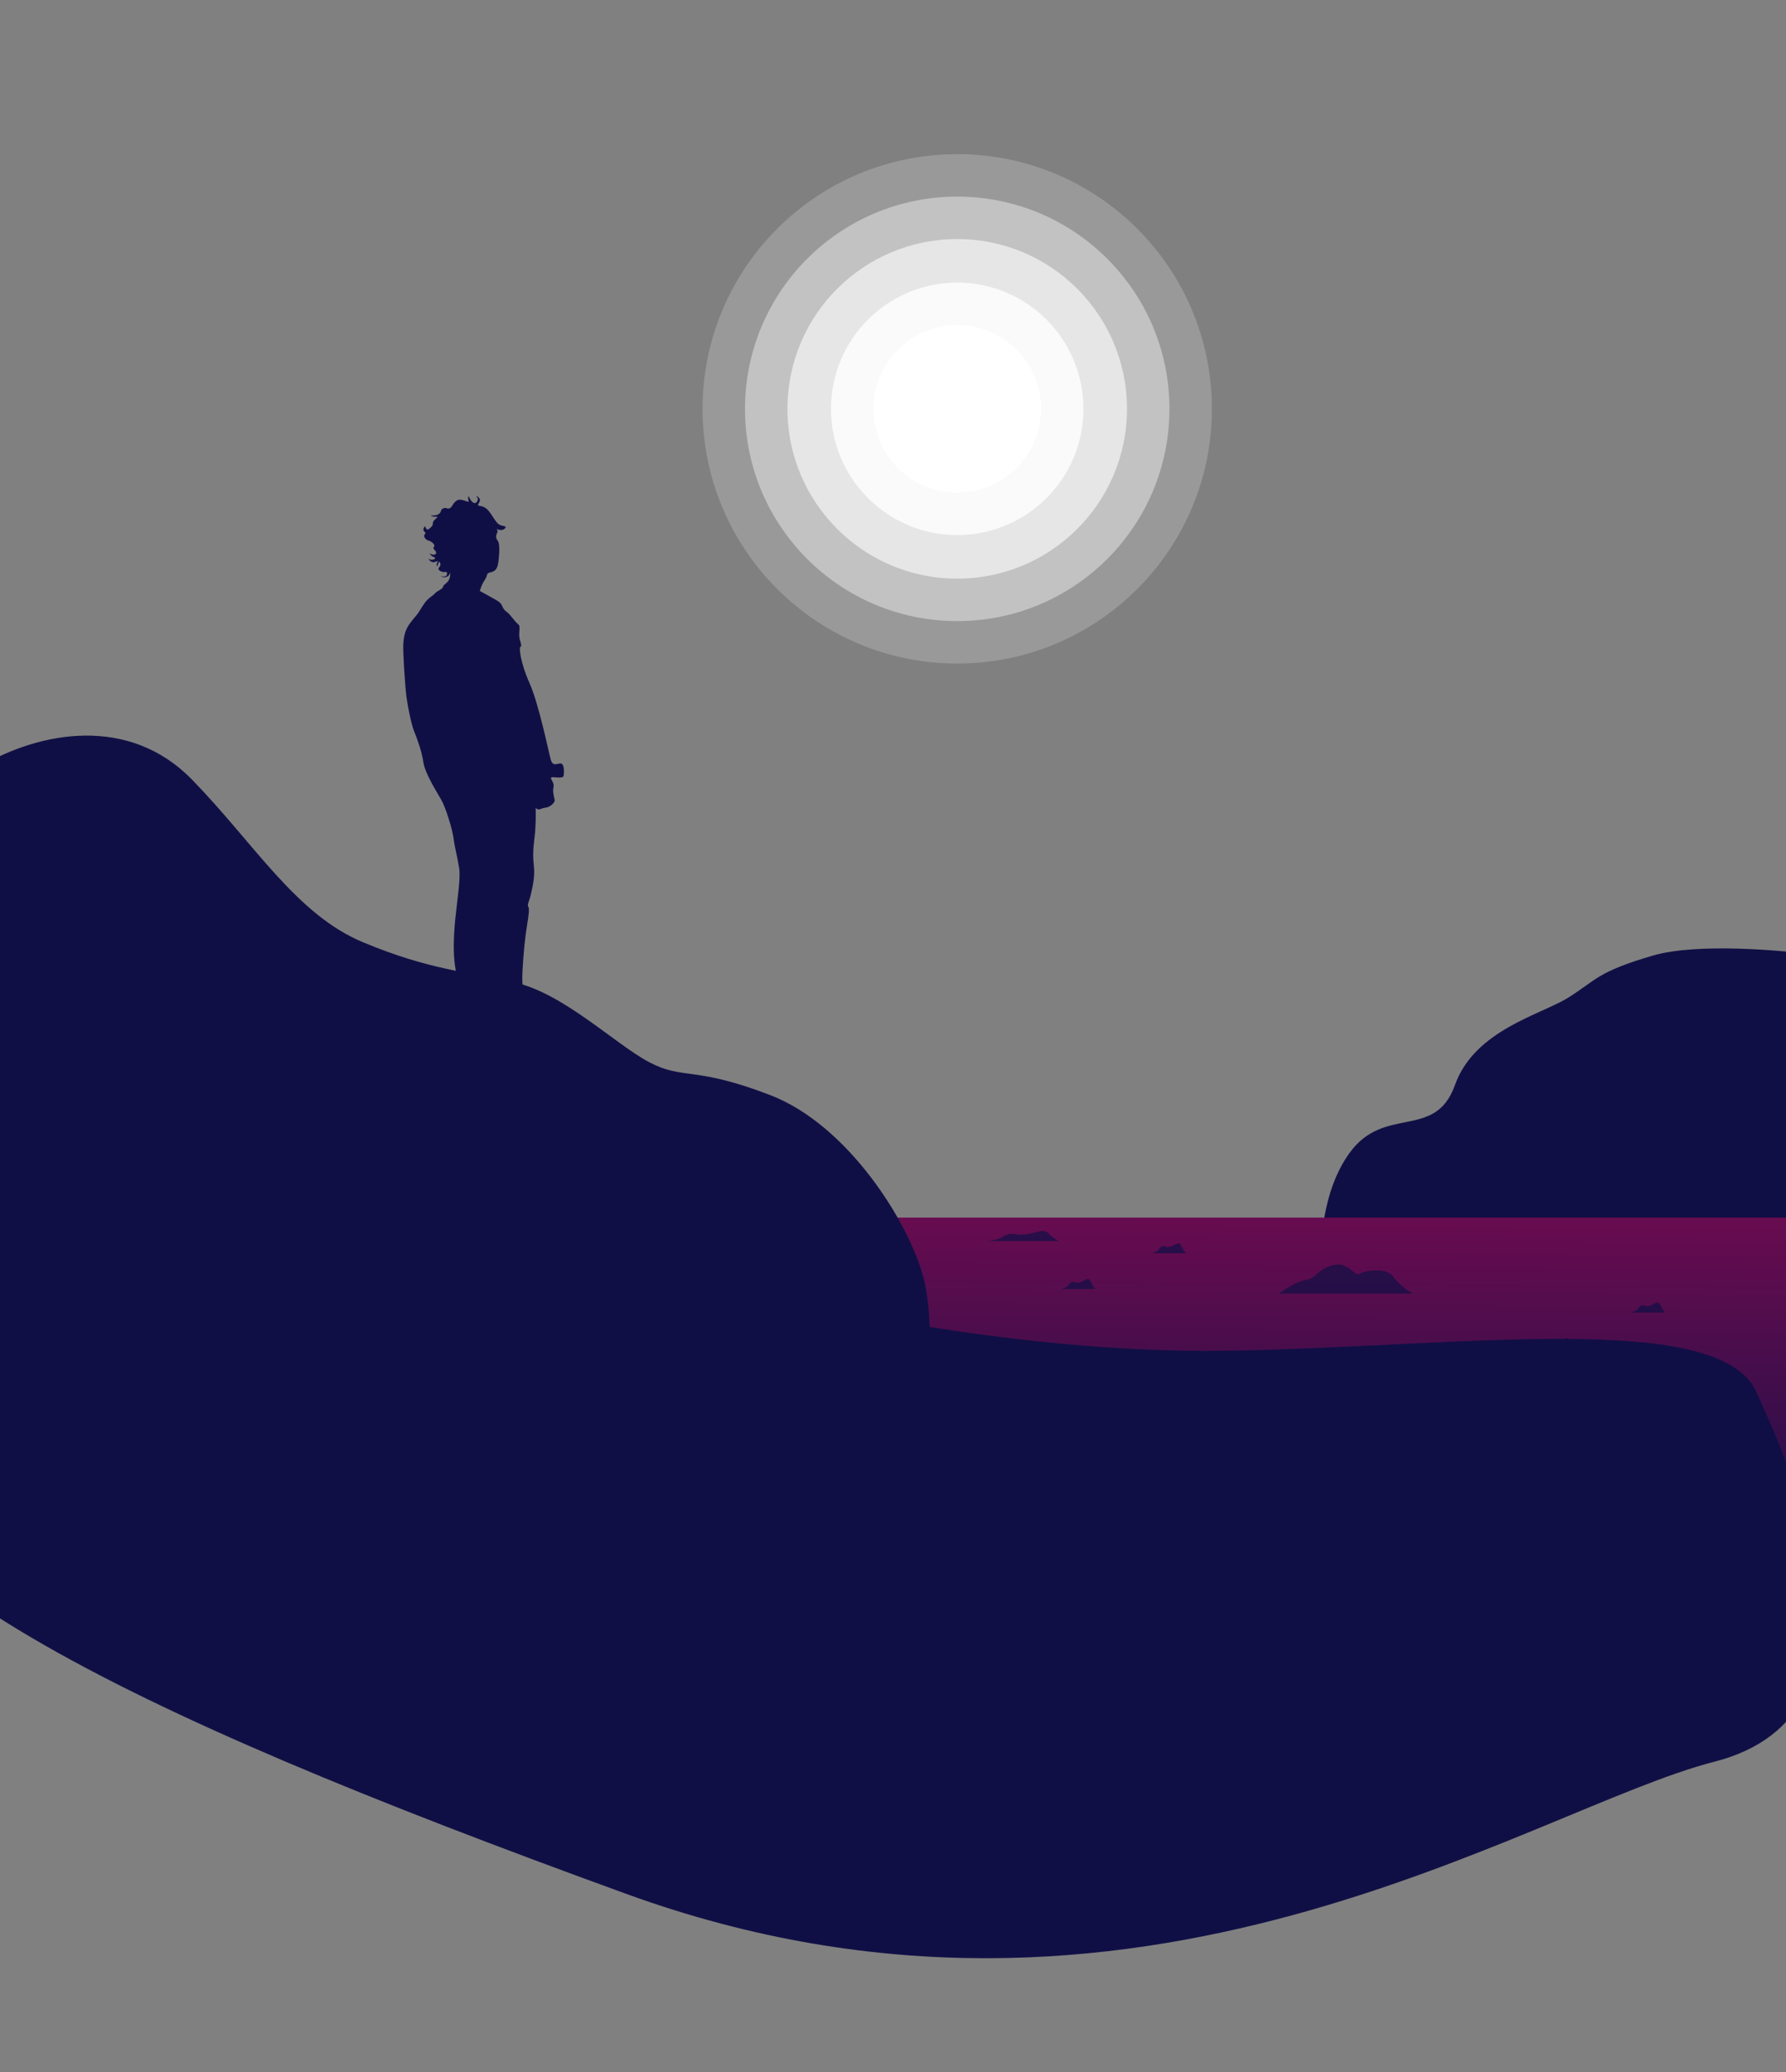 <svg width="1599" height="1855" viewBox="0 0 1599 1855" fill="none" xmlns="http://www.w3.org/2000/svg">
<rect x="0" y="0" width="1599" height="1855" fill="#808080" stroke="none"/>
<circle cx="857" cy="366" r="75" fill="white"/>
<circle cx="857" cy="366" r="113" fill="white" fill-opacity="0.8"/>
<circle cx="857" cy="366" r="152" fill="white" fill-opacity="0.6"/>
<circle cx="857" cy="366" r="190" fill="white" fill-opacity="0.4"/>
<circle cx="857" cy="366" r="228" fill="white" fill-opacity="0.2"/>
<path d="M1479.88 855.407C1519.78 843.804 1596.58 850.572 1630 855.407V1207H1195.26L1183.67 1135.48C1181.49 1115.31 1183.37 1066.36 1208.36 1031.95C1239.59 988.942 1284.93 1020.95 1302.56 971.437C1320.19 921.924 1379.63 908.421 1404.32 892.917C1429 877.412 1430.01 869.911 1479.88 855.407Z" fill="#100F45"/>
<rect x="29" y="1090" width="1599" height="235" fill="url(#paint0_linear_24_25)"/>
<path d="M1265 1158H1177H1145C1149.89 1154.4 1161.53 1146.93 1169 1145.85C1178.33 1144.5 1181 1135.06 1194.33 1132.36C1207.67 1129.66 1213 1143.16 1217 1140.46C1221 1137.76 1241 1133.71 1247.67 1143.16C1253 1150.71 1261.44 1156.2 1265 1158Z" fill="#100F45" fill-opacity="0.7"/>
<path d="M956.397 1150.63C957.873 1148.39 959.841 1146.15 963.778 1148.39C964.434 1148.39 966.337 1148.17 968.698 1147.27C971.651 1146.15 974.603 1142.78 976.571 1147.27C978.146 1150.86 980.18 1153.25 981 1154H950C951.64 1153.63 955.216 1152.43 956.397 1150.63Z" fill="#100F45" fill-opacity="0.7"/>
<path d="M1037.4 1118.63C1038.87 1116.39 1040.84 1114.15 1044.78 1116.39C1045.43 1116.39 1047.34 1116.17 1049.7 1115.27C1052.65 1114.15 1055.6 1110.78 1057.57 1115.27C1059.15 1118.86 1061.18 1121.25 1062 1122H1031C1032.64 1121.63 1036.22 1120.43 1037.4 1118.63Z" fill="#100F45" fill-opacity="0.7"/>
<path d="M1385.4 1203.63C1386.87 1201.39 1388.84 1199.15 1392.78 1201.39C1393.43 1201.39 1395.34 1201.17 1397.7 1200.27C1400.65 1199.15 1403.6 1195.78 1405.57 1200.27C1407.15 1203.86 1409.18 1206.25 1410 1207H1379C1380.64 1206.63 1384.22 1205.43 1385.4 1203.63Z" fill="#100F45" fill-opacity="0.7"/>
<path d="M1466.4 1171.63C1467.87 1169.39 1469.84 1167.15 1473.78 1169.39C1474.43 1169.39 1476.34 1169.17 1478.7 1168.27C1481.65 1167.15 1484.6 1163.78 1486.57 1168.27C1488.15 1171.86 1490.18 1174.25 1491 1175H1460C1461.64 1174.63 1465.22 1173.43 1466.4 1171.63Z" fill="#100F45" fill-opacity="0.7"/>
<path d="M897.206 1107.63C900.254 1105.39 904.317 1103.15 912.444 1105.39C913.799 1105.39 917.727 1105.17 922.603 1104.27C928.698 1103.15 934.794 1099.78 938.857 1104.27C942.108 1107.86 946.307 1110.25 948 1111H884C887.386 1110.63 894.768 1109.43 897.206 1107.63Z" fill="#100F45" fill-opacity="0.7"/>
<path d="M975.714 1238.41C979.571 1230.68 984.714 1222.95 995 1230.68C996.714 1230.68 1001.69 1229.9 1007.86 1226.81C1015.57 1222.95 1023.29 1211.35 1028.43 1226.81C1032.54 1239.18 1037.86 1247.42 1040 1250H959C963.286 1248.71 972.629 1244.59 975.714 1238.41Z" fill="#100F45" fill-opacity="0.7"/>
<path d="M1180.4 1240.63C1181.87 1238.39 1183.84 1236.15 1187.78 1238.39C1188.43 1238.39 1190.34 1238.17 1192.7 1237.27C1195.65 1236.15 1198.6 1232.78 1200.57 1237.27C1202.15 1240.86 1204.18 1243.25 1205 1244H1174C1175.64 1243.63 1179.22 1242.43 1180.4 1240.63Z" fill="#100F45" fill-opacity="0.7"/>
<path d="M1093.72 1209.19C928.978 1211.19 753.812 1176.03 686.822 1158.2C679.012 1158.2 602.74 1144.11 360.134 1087.73C56.876 1017.25 -155.359 1091.73 -158.964 1245.68C-162.569 1399.62 104.19 1529.58 561.104 1695.53C1018.02 1861.47 1369.04 1619.55 1534.86 1577.07C1700.68 1534.58 1606.51 1320.15 1572.26 1245.68C1538.02 1171.2 1299.65 1206.69 1093.72 1209.19Z" fill="#100F45"/>
<path d="M-18.5 686.5C-62.9 712.5 -130.667 705 -159 698V1324.5H827C831.5 1281.67 837.8 1185.7 827 1144.5C813.5 1093 758.5 1007 690 980.5C621.5 954 612 967 581.5 951C551 935 505 889.5 461 879.5C417 869.5 385 868.5 325 843.5C265 818.5 228 755.5 172 698C116 640.5 37 654 -18.5 686.5Z" fill="#100F45"/>
<path d="M432.578 521.5C431.378 523.5 430.078 527.333 429.578 529L443.078 536.5C447.578 539 448.578 540 450.078 543.5C451.578 547 453.578 547 456.578 550.5C459.578 554 461.578 557 464.078 559C466.578 561 463.578 567 465.578 573.249C467.578 579.499 466.078 578.5 465.578 579.5C465.078 580.5 465.578 592.5 474.078 611.5C482.578 630.5 491.578 675 493.078 680C494.563 684.949 496.537 684.51 500.941 683.531L501.078 683.5C505.578 682.5 505.078 691.5 504.578 694.5C504.078 697.5 495.078 695 493.578 696C492.078 697 496.578 700.5 495.578 704.5C494.578 708.5 496.078 713.5 496.578 716C497.078 718.5 492.578 722.5 488.578 723C484.578 723.5 485.578 724 483.078 724.5C481.078 724.9 479.912 723.667 479.578 723C479.745 728 479.778 740.3 478.578 749.5C477.078 761 477.078 767.5 478.078 776.5C479.078 785.5 476.078 797 475.078 801.5C474.078 806 471.578 810 473.078 812C474.578 814 472.078 826 470.578 837C469.078 848 467.578 869 467.578 875.5C467.578 882 468.578 883 467.078 886.5C465.578 890 469.578 893 467.578 895C465.578 897 468.578 899 474.578 903.5C480.578 908 485.078 910 496.578 917.5C508.078 925 510.078 927.5 507.078 932C504.078 936.5 484.578 934 465.578 934C446.578 934 412.078 937 411.078 934C410.078 931 411.078 930.5 414.078 924.5C417.078 918.5 414.078 911.5 413.078 901.5C412.078 891.5 409.578 878.5 407.578 866C405.578 853.5 406.078 838.5 407.578 823C409.078 807.5 412.578 786.5 411.078 777C409.578 767.5 407.078 758.5 406.078 750.5C405.078 742.5 399.078 723 395.078 716C391.078 709 380.578 692.5 379.078 682.5C377.578 672.5 373.578 661.5 371.078 655.5C368.578 649.5 365.578 635.5 364.078 625C362.578 614.5 360.578 582.5 361.078 576C361.578 569.5 362.578 565.5 365.078 561C367.578 556.5 372.578 551.5 374.578 548.5C376.578 545.5 379.578 540 382.578 537C385.578 534 388.578 532.5 389.578 531C390.578 529.5 396.078 527.5 396.578 525.5C397.078 523.5 397.578 524 400.578 521C402.978 518.6 403.245 514.333 403.078 512.5C402.912 513.5 401.978 515.7 399.578 516.5C397.178 517.3 395.245 516.167 394.578 515.5C395.245 515.833 396.978 516.4 398.578 516C400.578 515.5 401.078 511.5 398.578 512C396.078 512.5 393.078 511 392.578 509.5C392.078 508 395.078 507.5 394.078 504C393.278 501.2 392.078 504.833 391.578 507C391.245 506.833 390.678 506.1 391.078 504.5C391.578 502.5 393.578 501.5 389.578 503C386.378 504.2 384.245 501.5 383.578 500C384.078 500.5 385.578 501.4 387.578 501C390.078 500.5 390.078 499 388.078 498.5C386.478 498.1 385.078 496.333 384.578 495.5C385.578 496 387.878 496.9 389.078 496.5C390.578 496 391.078 494.5 389.578 493C388.078 491.5 387.578 490 388.578 489.5C389.578 489 388.578 486.5 386.078 485C383.578 483.5 381.578 484 380.078 481C378.578 478 382.578 478 380.078 476C378.078 474.4 379.578 472 380.578 471C380.912 472.5 382.078 475.1 384.078 473.5C386.578 471.5 387.578 470.5 387.578 468C387.578 465.5 394.078 462 390.578 462.5C387.778 462.9 386.078 462 385.578 461.5C387.245 461.667 391.078 461.6 393.078 460C395.578 458 394.078 456 397.078 455C400.078 454 400.078 456 402.578 455C405.078 454 405.078 450.5 409.078 448C413.078 445.5 420.578 451 419.578 448.5C418.778 446.5 419.245 444.667 419.578 444C420.078 445.333 421.478 448.3 423.078 449.5C425.078 451 426.578 450.5 427.578 448C428.378 446 426.912 444.5 426.078 444C426.578 444 427.878 444.4 429.078 446C430.578 448 429.078 449.5 428.078 451.5C427.078 453.5 431.078 452 435.078 455C439.078 458 442.078 465 445.578 468.5C449.078 472 454.578 470 452.078 473C450.078 475.4 446.245 474.333 444.578 473.5C445.078 474 445.878 475.4 445.078 477C444.078 479 443.578 481.5 445.578 484C447.578 486.5 447.078 494.5 446.578 499.5C446.078 504.5 445.578 509 442.578 511C439.578 513 436.578 512 436.078 514.5C435.578 517 434.078 519 432.578 521.5Z" fill="#100F45"/>
<defs>
<linearGradient id="paint0_linear_24_25" x1="1334" y1="774.54" x2="1329.09" y2="1430.75" gradientUnits="userSpaceOnUse">
<stop offset="0.062" stop-color="#40136C"/>
<stop offset="0.32" stop-color="#830B53"/>
<stop offset="1" stop-color="#100F45"/>
</linearGradient>
</defs>
</svg>
